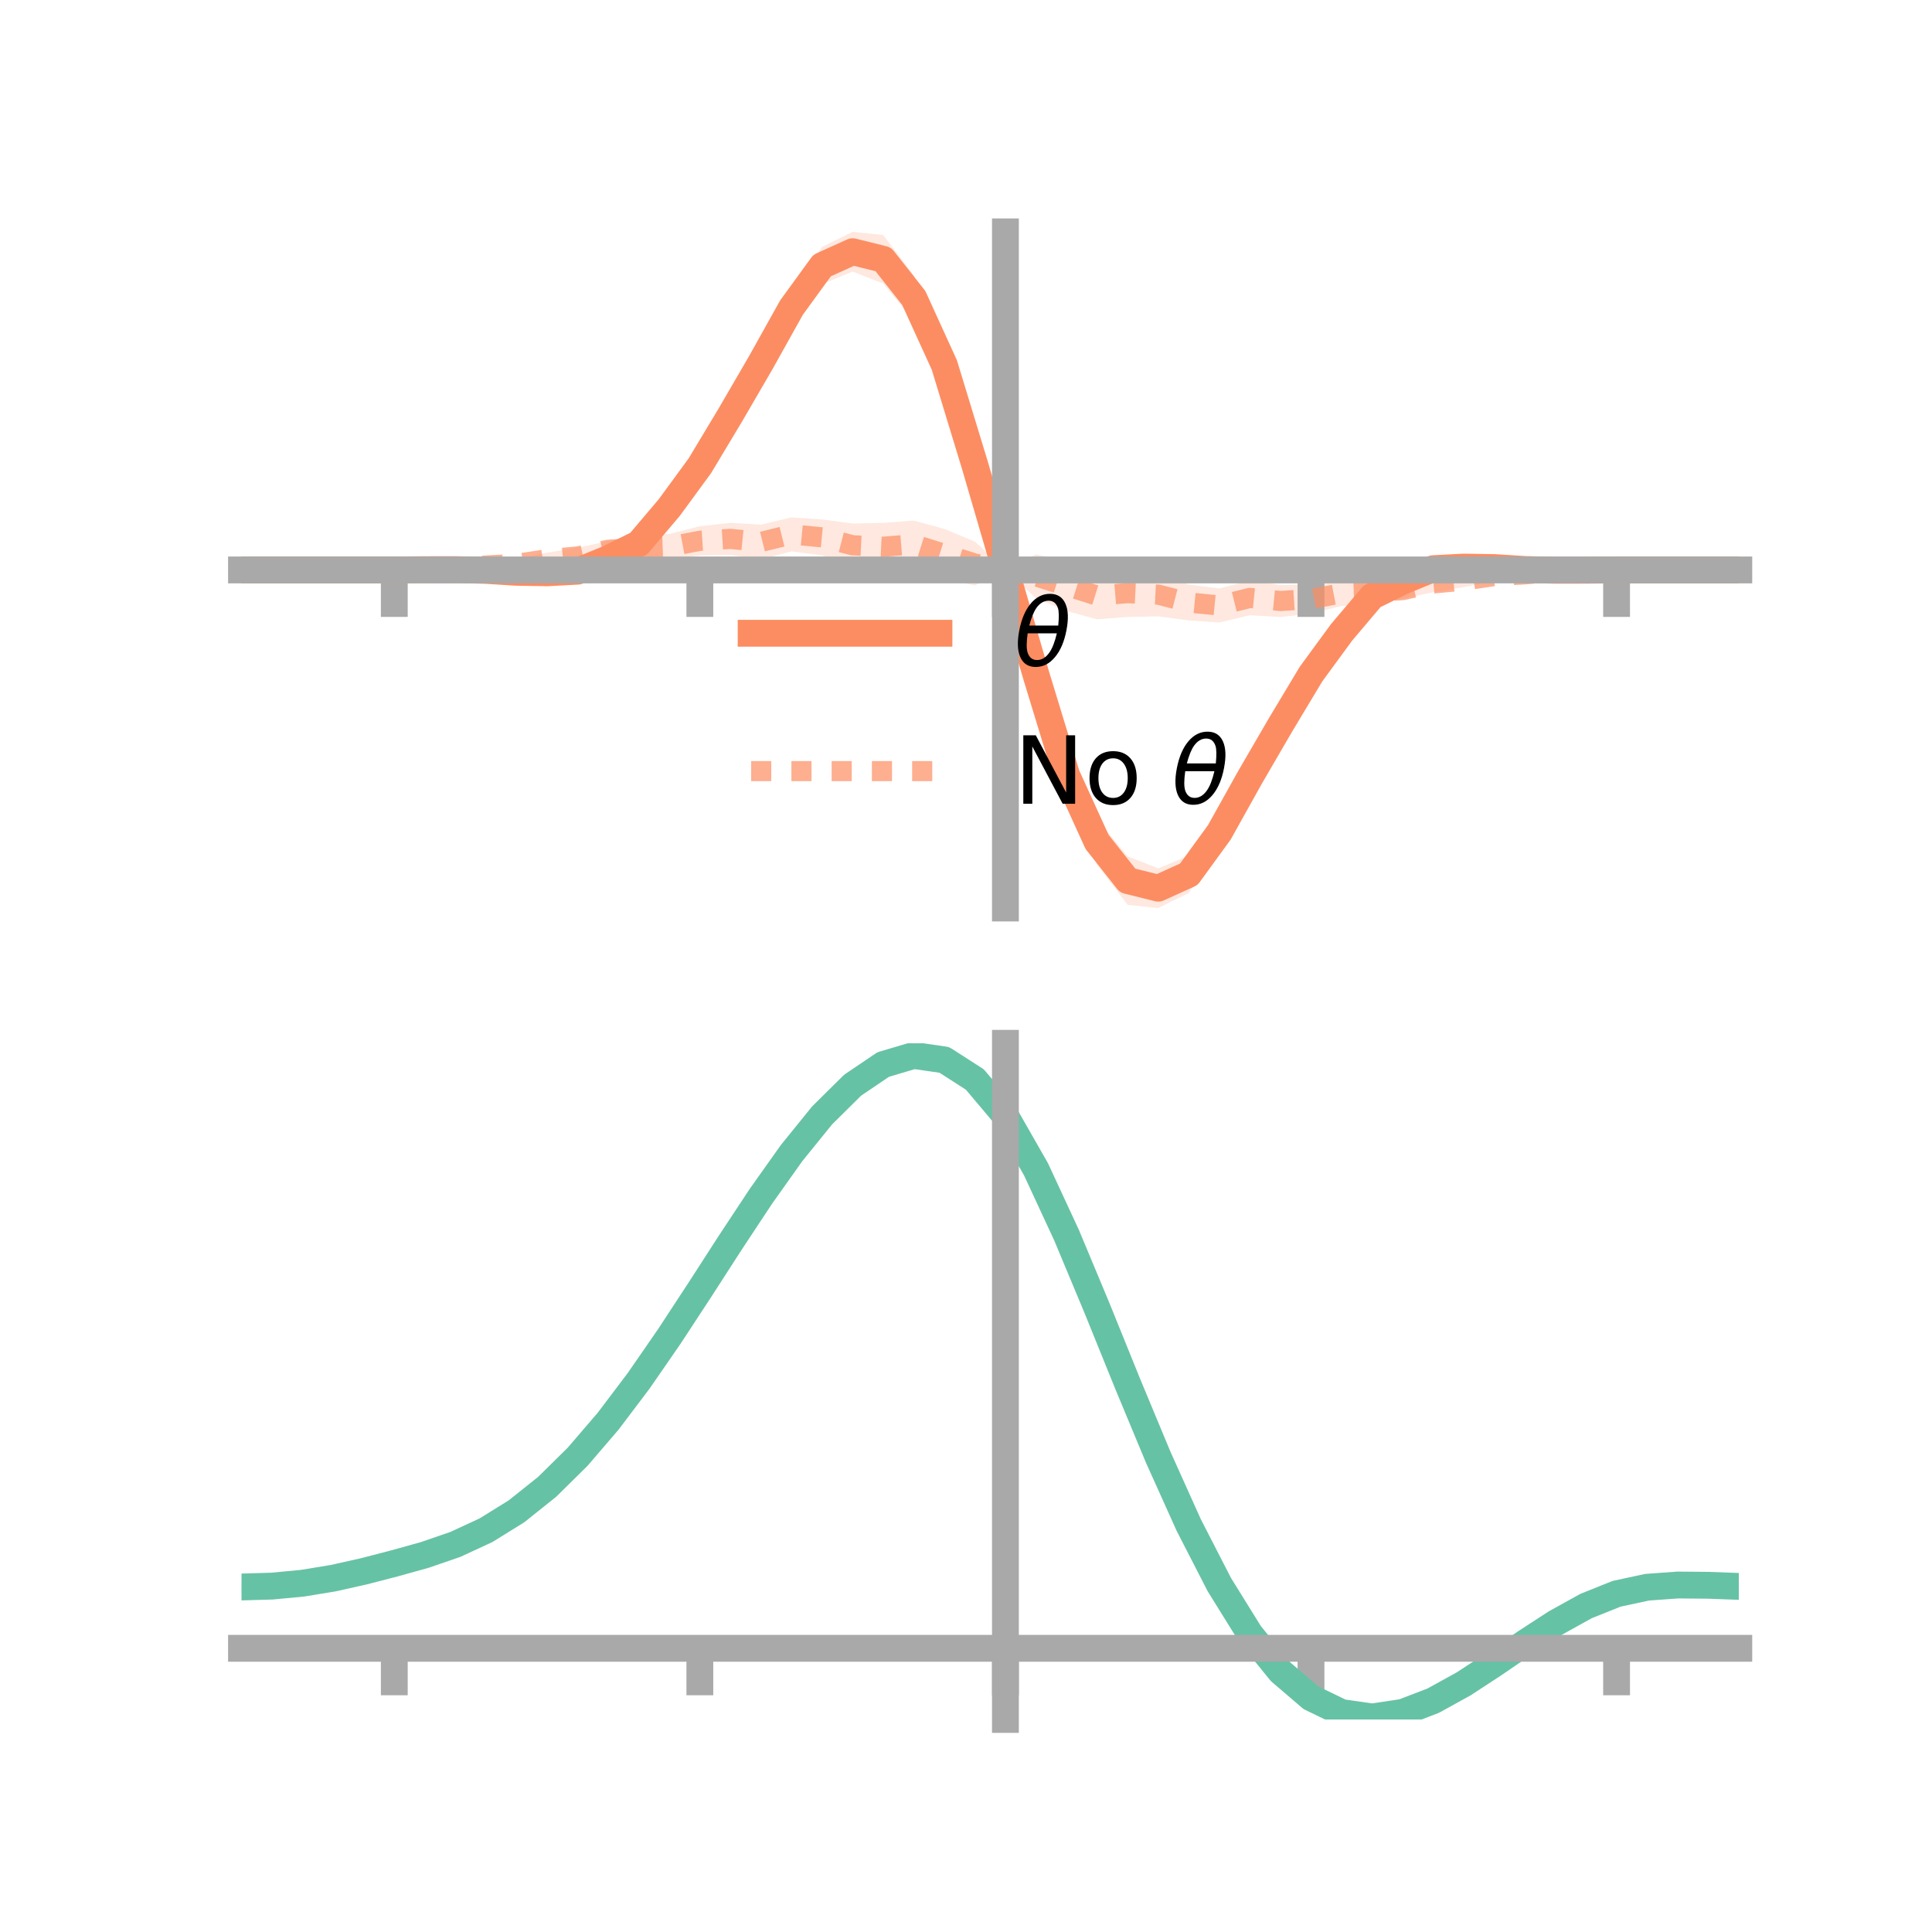 <?xml version="1.0" encoding="utf-8" standalone="no"?>
<!DOCTYPE svg PUBLIC "-//W3C//DTD SVG 1.1//EN"
  "http://www.w3.org/Graphics/SVG/1.1/DTD/svg11.dtd">
<!-- Created with matplotlib (https://matplotlib.org/) -->
<svg height="144pt" version="1.1" viewBox="0 0 144 144" width="144pt" xmlns="http://www.w3.org/2000/svg" xmlns:xlink="http://www.w3.org/1999/xlink">
 <defs>
  <style type="text/css">*{stroke-linecap:butt;stroke-linejoin:round;}</style>
 </defs>
 <g id="figure_1">
  <g id="patch_1">
   <path d="M 0 144 
L 144 144 
L 144 0 
L 0 0 
z
" style="fill:none;"/>
  </g>
  <g id="axes_1">
   <g id="patch_2">
    <path d="M 18 67.68 
L 129.6 67.68 
L 129.6 17.28 
L 18 17.28 
z
" style="fill:none;"/>
   </g>
   <g id="PolyCollection_1">
    <path clip-path="url(#p8ff469fc2b)" d="M 18 42.48 
L 18 42.48 
L 20.278 42.48 
L 22.555 42.48 
L 24.833 42.48 
L 27.11 42.48 
L 29.388 42.479 
L 31.665 42.417 
L 33.943 42.339 
L 36.22 42.327 
L 38.498 42.376 
L 40.776 42.271 
L 43.053 41.99 
L 45.331 40.887 
L 47.608 39.816 
L 49.886 36.823 
L 52.163 33.596 
L 54.441 29.452 
L 56.718 25.732 
L 58.996 21.773 
L 61.273 18.402 
L 63.551 17.28 
L 65.829 17.519 
L 68.106 20.511 
L 70.384 25.61 
L 72.661 33.335 
L 74.939 42.469 
L 77.216 48.956 
L 79.494 56.168 
L 81.771 61.058 
L 84.049 63.826 
L 86.327 64.721 
L 88.604 63.779 
L 90.882 60.89 
L 93.159 56.683 
L 95.437 52.569 
L 97.714 49.124 
L 99.992 46.128 
L 102.269 43.745 
L 104.547 42.564 
L 106.824 41.805 
L 109.102 41.846 
L 111.38 42.025 
L 113.657 42.26 
L 115.935 42.386 
L 118.212 42.459 
L 120.49 42.479 
L 122.767 42.48 
L 125.045 42.48 
L 127.322 42.48 
L 129.6 42.48 
L 129.6 42.48 
L 129.6 42.48 
L 127.322 42.48 
L 125.045 42.48 
L 122.767 42.48 
L 120.49 42.481 
L 118.212 42.543 
L 115.935 42.621 
L 113.657 42.633 
L 111.38 42.584 
L 109.102 42.689 
L 106.824 42.97 
L 104.547 44.073 
L 102.269 45.144 
L 99.992 48.137 
L 97.714 51.364 
L 95.437 55.508 
L 93.159 59.228 
L 90.882 63.187 
L 88.604 66.558 
L 86.327 67.68 
L 84.049 67.441 
L 81.771 64.449 
L 79.494 59.35 
L 77.216 51.625 
L 74.939 42.469 
L 72.661 36.004 
L 70.384 28.792 
L 68.106 23.902 
L 65.829 21.134 
L 63.551 20.239 
L 61.273 21.181 
L 58.996 24.07 
L 56.718 28.277 
L 54.441 32.391 
L 52.163 35.836 
L 49.886 38.832 
L 47.608 41.215 
L 45.331 42.396 
L 43.053 43.155 
L 40.776 43.114 
L 38.498 42.935 
L 36.22 42.7 
L 33.943 42.574 
L 31.665 42.501 
L 29.388 42.481 
L 27.11 42.48 
L 24.833 42.48 
L 22.555 42.48 
L 20.278 42.48 
L 18 42.48 
z
" style="fill:#fc8d62;fill-opacity:0.2;"/>
   </g>
   <g id="PolyCollection_2">
    <path clip-path="url(#p8ff469fc2b)" d="M 18 42.48 
L 18 42.48 
L 20.278 42.48 
L 22.555 42.48 
L 24.833 42.48 
L 27.11 42.48 
L 29.388 42.479 
L 31.665 42.401 
L 33.943 42.245 
L 36.22 41.915 
L 38.498 41.659 
L 40.776 41.195 
L 43.053 40.826 
L 45.331 40.331 
L 47.608 39.939 
L 49.886 39.797 
L 52.163 39.222 
L 54.441 38.972 
L 56.718 39.105 
L 58.996 38.563 
L 61.273 38.715 
L 63.551 39.022 
L 65.829 38.976 
L 68.106 38.8 
L 70.384 39.425 
L 72.661 40.368 
L 74.939 42.469 
L 77.216 41.321 
L 79.494 41.815 
L 81.771 42.628 
L 84.049 42.431 
L 86.327 42.7 
L 88.604 43.571 
L 90.882 43.863 
L 93.159 43.274 
L 95.437 43.605 
L 97.714 43.562 
L 99.992 43.272 
L 102.269 43.251 
L 104.547 43.338 
L 106.824 42.839 
L 109.102 42.789 
L 111.38 42.563 
L 113.657 42.575 
L 115.935 42.498 
L 118.212 42.459 
L 120.49 42.48 
L 122.767 42.48 
L 125.045 42.48 
L 127.322 42.48 
L 129.6 42.48 
L 129.6 42.48 
L 129.6 42.48 
L 127.322 42.48 
L 125.045 42.48 
L 122.767 42.48 
L 120.49 42.481 
L 118.212 42.559 
L 115.935 42.715 
L 113.657 43.045 
L 111.38 43.301 
L 109.102 43.765 
L 106.824 44.134 
L 104.547 44.629 
L 102.269 45.021 
L 99.992 45.163 
L 97.714 45.738 
L 95.437 45.988 
L 93.159 45.855 
L 90.882 46.397 
L 88.604 46.245 
L 86.327 45.938 
L 84.049 45.984 
L 81.771 46.16 
L 79.494 45.535 
L 77.216 44.592 
L 74.939 42.469 
L 72.661 43.639 
L 70.384 43.145 
L 68.106 42.332 
L 65.829 42.529 
L 63.551 42.26 
L 61.273 41.389 
L 58.996 41.097 
L 56.718 41.686 
L 54.441 41.355 
L 52.163 41.398 
L 49.886 41.688 
L 47.608 41.709 
L 45.331 41.622 
L 43.053 42.121 
L 40.776 42.171 
L 38.498 42.397 
L 36.22 42.385 
L 33.943 42.462 
L 31.665 42.501 
L 29.388 42.48 
L 27.11 42.48 
L 24.833 42.48 
L 22.555 42.48 
L 20.278 42.48 
L 18 42.48 
z
" style="fill:#fc8d62;fill-opacity:0.2;"/>
   </g>
   <g id="matplotlib.axis_1">
    <g id="xtick_1">
     <g id="line2d_1">
      <defs>
       <path d="M 0 0 
L 0 3.5 
" id="m8fe85a361e" style="stroke:#a9a9a9;stroke-width:2;"/>
      </defs>
      <g>
       <use style="fill:#a9a9a9;stroke:#a9a9a9;stroke-width:2;" x="29.388" xlink:href="#m8fe85a361e" y="42.48"/>
      </g>
     </g>
    </g>
    <g id="xtick_2">
     <g id="line2d_2">
      <g>
       <use style="fill:#a9a9a9;stroke:#a9a9a9;stroke-width:2;" x="52.163" xlink:href="#m8fe85a361e" y="42.48"/>
      </g>
     </g>
    </g>
    <g id="xtick_3">
     <g id="line2d_3">
      <g>
       <use style="fill:#a9a9a9;stroke:#a9a9a9;stroke-width:2;" x="74.939" xlink:href="#m8fe85a361e" y="42.48"/>
      </g>
     </g>
    </g>
    <g id="xtick_4">
     <g id="line2d_4">
      <g>
       <use style="fill:#a9a9a9;stroke:#a9a9a9;stroke-width:2;" x="97.714" xlink:href="#m8fe85a361e" y="42.48"/>
      </g>
     </g>
    </g>
    <g id="xtick_5">
     <g id="line2d_5">
      <g>
       <use style="fill:#a9a9a9;stroke:#a9a9a9;stroke-width:2;" x="120.49" xlink:href="#m8fe85a361e" y="42.48"/>
      </g>
     </g>
    </g>
   </g>
   <g id="matplotlib.axis_2"/>
   <g id="line2d_6">
    <path clip-path="url(#p8ff469fc2b)" d="M 18 42.48 
L 20.278 42.48 
L 22.555 42.48 
L 24.833 42.48 
L 27.11 42.48 
L 29.388 42.48 
L 31.665 42.459 
L 33.943 42.456 
L 36.22 42.513 
L 38.498 42.656 
L 40.776 42.693 
L 43.053 42.573 
L 45.331 41.641 
L 47.608 40.516 
L 49.886 37.827 
L 52.163 34.716 
L 54.441 30.922 
L 56.718 27.004 
L 58.996 22.922 
L 61.273 19.791 
L 63.551 18.76 
L 65.829 19.326 
L 68.106 22.206 
L 70.384 27.201 
L 72.661 34.669 
L 74.939 42.469 
L 77.216 50.291 
L 79.494 57.759 
L 81.771 62.754 
L 84.049 65.634 
L 86.327 66.2 
L 88.604 65.169 
L 90.882 62.038 
L 93.159 57.956 
L 95.437 54.038 
L 97.714 50.244 
L 99.992 47.133 
L 102.269 44.444 
L 104.547 43.319 
L 106.824 42.387 
L 109.102 42.267 
L 111.38 42.304 
L 113.657 42.447 
L 115.935 42.504 
L 118.212 42.501 
L 120.49 42.48 
L 122.767 42.48 
L 125.045 42.48 
L 127.322 42.48 
L 129.6 42.48 
" style="fill:none;stroke:#fc8d62;stroke-linecap:square;stroke-width:2;"/>
   </g>
   <g id="line2d_7">
    <path clip-path="url(#p8ff469fc2b)" d="M 18 42.48 
L 20.278 42.48 
L 22.555 42.48 
L 24.833 42.48 
L 27.11 42.48 
L 29.388 42.48 
L 31.665 42.451 
L 33.943 42.353 
L 36.22 42.15 
L 38.498 42.028 
L 40.776 41.683 
L 43.053 41.474 
L 45.331 40.977 
L 47.608 40.824 
L 49.886 40.742 
L 52.163 40.31 
L 54.441 40.164 
L 56.718 40.395 
L 58.996 39.83 
L 61.273 40.052 
L 63.551 40.641 
L 65.829 40.752 
L 68.106 40.566 
L 70.384 41.285 
L 72.661 42.003 
L 74.939 42.469 
L 77.216 42.957 
L 79.494 43.675 
L 81.771 44.394 
L 84.049 44.208 
L 86.327 44.319 
L 88.604 44.908 
L 90.882 45.13 
L 93.159 44.565 
L 95.437 44.796 
L 97.714 44.65 
L 99.992 44.218 
L 102.269 44.136 
L 104.547 43.983 
L 106.824 43.486 
L 109.102 43.277 
L 111.38 42.932 
L 113.657 42.81 
L 115.935 42.607 
L 118.212 42.509 
L 120.49 42.48 
L 122.767 42.48 
L 125.045 42.48 
L 127.322 42.48 
L 129.6 42.48 
" style="fill:none;stroke:#fc8d62;stroke-dasharray:1.5,1.5;stroke-dashoffset:0;stroke-opacity:0.7;stroke-width:1.5;"/>
   </g>
   <g id="patch_3">
    <path d="M 74.939 67.68 
L 74.939 17.28 
" style="fill:none;stroke:#a9a9a9;stroke-linecap:square;stroke-linejoin:miter;stroke-width:2;"/>
   </g>
   <g id="patch_4">
    <path d="M 129.6 67.68 
L 129.6 17.28 
" style="fill:none;"/>
   </g>
   <g id="patch_5">
    <path d="M 18 42.48 
L 129.6 42.48 
" style="fill:none;stroke:#a9a9a9;stroke-linecap:square;stroke-linejoin:miter;stroke-width:2;"/>
   </g>
   <g id="patch_6">
    <path d="M 18 17.28 
L 129.6 17.28 
" style="fill:none;"/>
   </g>
   <g id="legend_1">
    <g id="line2d_8">
     <path d="M 55.985 47.2 
L 69.985 47.2 
" style="fill:none;stroke:#fc8d62;stroke-linecap:square;stroke-width:2;"/>
    </g>
    <g id="line2d_9"/>
    <g id="text_1">
     <!-- $\theta$ -->
     <g transform="translate(75.585 49.65)scale(0.07 -0.07)">
      <defs>
       <path d="M 45.516 34.672 
L 14.453 34.672 
Q 12.359 20.062 14.5 13.875 
Q 17.188 6.25 24.469 6.25 
Q 31.781 6.25 37.359 13.922 
Q 42.234 20.656 45.516 34.672 
z
M 47.016 42.969 
Q 48.344 56.844 46.625 61.719 
Q 43.953 69.438 36.766 69.438 
Q 29.297 69.438 23.828 61.812 
Q 19.531 55.672 16.156 42.969 
z
M 38.188 76.766 
Q 49.906 76.766 54.594 66.406 
Q 59.281 56.109 55.719 37.844 
Q 52.203 19.625 43.453 9.281 
Q 34.766 -1.125 23.047 -1.125 
Q 11.281 -1.125 6.641 9.281 
Q 2 19.625 5.516 37.844 
Q 9.078 56.109 17.719 66.406 
Q 26.422 76.766 38.188 76.766 
z
" id="DejaVuSans-Oblique-952"/>
      </defs>
      <use transform="translate(0 0.234)" xlink:href="#DejaVuSans-Oblique-952"/>
     </g>
    </g>
    <g id="line2d_10">
     <path d="M 55.985 57.474 
L 69.985 57.474 
" style="fill:none;stroke:#fc8d62;stroke-dasharray:1.5,1.5;stroke-dashoffset:0;stroke-opacity:0.7;stroke-width:1.5;"/>
    </g>
    <g id="line2d_11"/>
    <g id="text_2">
     <!-- No $\theta$ -->
     <g transform="translate(75.585 59.924)scale(0.07 -0.07)">
      <defs>
       <path d="M 9.812 72.906 
L 23.094 72.906 
L 55.422 11.922 
L 55.422 72.906 
L 64.984 72.906 
L 64.984 0 
L 51.703 0 
L 19.391 60.984 
L 19.391 0 
L 9.812 0 
z
" id="DejaVuSans-78"/>
       <path d="M 30.609 48.391 
Q 23.391 48.391 19.188 42.75 
Q 14.984 37.109 14.984 27.297 
Q 14.984 17.484 19.156 11.844 
Q 23.344 6.203 30.609 6.203 
Q 37.797 6.203 41.984 11.859 
Q 46.188 17.531 46.188 27.297 
Q 46.188 37.016 41.984 42.703 
Q 37.797 48.391 30.609 48.391 
z
M 30.609 56 
Q 42.328 56 49.016 48.375 
Q 55.719 40.766 55.719 27.297 
Q 55.719 13.875 49.016 6.219 
Q 42.328 -1.422 30.609 -1.422 
Q 18.844 -1.422 12.172 6.219 
Q 5.516 13.875 5.516 27.297 
Q 5.516 40.766 12.172 48.375 
Q 18.844 56 30.609 56 
z
" id="DejaVuSans-111"/>
       <path id="DejaVuSans-32"/>
      </defs>
      <use transform="translate(0 0.234)" xlink:href="#DejaVuSans-78"/>
      <use transform="translate(74.805 0.234)" xlink:href="#DejaVuSans-111"/>
      <use transform="translate(135.986 0.234)" xlink:href="#DejaVuSans-32"/>
      <use transform="translate(167.773 0.234)" xlink:href="#DejaVuSans-Oblique-952"/>
     </g>
    </g>
   </g>
  </g>
  <g id="axes_2">
   <g id="patch_7">
    <path d="M 18 128.16 
L 129.6 128.16 
L 129.6 77.76 
L 18 77.76 
z
" style="fill:none;"/>
   </g>
   <g id="PolyCollection_3">
    <path clip-path="url(#pe613df176e)" d="M 18 118.36 
L 18 118.21 
L 20.278 118.144 
L 22.555 117.92 
L 24.833 117.532 
L 27.11 117.006 
L 29.388 116.398 
L 31.665 115.748 
L 33.943 114.948 
L 36.22 113.876 
L 38.498 112.444 
L 40.776 110.596 
L 43.053 108.312 
L 45.331 105.607 
L 47.608 102.531 
L 49.886 99.163 
L 52.163 95.61 
L 54.441 91.999 
L 56.718 88.476 
L 58.996 85.196 
L 61.273 82.323 
L 63.551 80.021 
L 65.829 78.449 
L 68.106 77.76 
L 70.384 78.095 
L 72.661 79.582 
L 74.939 82.327 
L 77.216 86.369 
L 79.494 91.353 
L 81.771 96.886 
L 84.049 102.595 
L 86.327 108.154 
L 88.604 113.291 
L 90.882 117.795 
L 93.159 121.518 
L 95.437 124.374 
L 97.714 126.341 
L 99.992 127.451 
L 102.269 127.783 
L 104.547 127.45 
L 106.824 126.586 
L 109.102 125.341 
L 111.38 123.87 
L 113.657 122.326 
L 115.935 120.857 
L 118.212 119.601 
L 120.49 118.689 
L 122.767 118.202 
L 125.045 118.042 
L 127.322 118.069 
L 129.6 118.16 
L 129.6 118.322 
L 129.6 118.322 
L 127.322 118.247 
L 125.045 118.235 
L 122.767 118.404 
L 120.49 118.895 
L 118.212 119.81 
L 115.935 121.079 
L 113.657 122.573 
L 111.38 124.151 
L 109.102 125.656 
L 106.824 126.93 
L 104.547 127.815 
L 102.269 128.16 
L 99.992 127.837 
L 97.714 126.744 
L 95.437 124.818 
L 93.159 122.035 
L 90.882 118.421 
L 88.604 114.055 
L 86.327 109.075 
L 84.049 103.684 
L 81.771 98.143 
L 79.494 92.77 
L 77.216 87.927 
L 74.939 84.002 
L 72.661 81.341 
L 70.384 79.902 
L 68.106 79.576 
L 65.829 80.237 
L 63.551 81.746 
L 61.273 83.953 
L 58.996 86.704 
L 56.718 89.841 
L 54.441 93.21 
L 52.163 96.663 
L 49.886 100.061 
L 47.608 103.287 
L 45.331 106.24 
L 43.053 108.845 
L 40.776 111.052 
L 38.498 112.845 
L 36.22 114.236 
L 33.943 115.273 
L 31.665 116.041 
L 29.388 116.659 
L 27.11 117.232 
L 24.833 117.725 
L 22.555 118.086 
L 20.278 118.295 
L 18 118.36 
z
" style="fill:#66c2a5;fill-opacity:0.2;"/>
   </g>
   <g id="matplotlib.axis_3">
    <g id="xtick_6">
     <g id="line2d_12">
      <g>
       <use style="fill:#a9a9a9;stroke:#a9a9a9;stroke-width:2;" x="29.388" xlink:href="#m8fe85a361e" y="122.855"/>
      </g>
     </g>
    </g>
    <g id="xtick_7">
     <g id="line2d_13">
      <g>
       <use style="fill:#a9a9a9;stroke:#a9a9a9;stroke-width:2;" x="52.163" xlink:href="#m8fe85a361e" y="122.855"/>
      </g>
     </g>
    </g>
    <g id="xtick_8">
     <g id="line2d_14">
      <g>
       <use style="fill:#a9a9a9;stroke:#a9a9a9;stroke-width:2;" x="74.939" xlink:href="#m8fe85a361e" y="122.855"/>
      </g>
     </g>
    </g>
    <g id="xtick_9">
     <g id="line2d_15">
      <g>
       <use style="fill:#a9a9a9;stroke:#a9a9a9;stroke-width:2;" x="97.714" xlink:href="#m8fe85a361e" y="122.855"/>
      </g>
     </g>
    </g>
    <g id="xtick_10">
     <g id="line2d_16">
      <g>
       <use style="fill:#a9a9a9;stroke:#a9a9a9;stroke-width:2;" x="120.49" xlink:href="#m8fe85a361e" y="122.855"/>
      </g>
     </g>
    </g>
   </g>
   <g id="matplotlib.axis_4"/>
   <g id="line2d_17">
    <path clip-path="url(#pe613df176e)" d="M 18 118.285 
L 20.278 118.219 
L 22.555 118.003 
L 24.833 117.628 
L 27.11 117.119 
L 29.388 116.529 
L 31.665 115.895 
L 33.943 115.11 
L 36.22 114.056 
L 38.498 112.644 
L 40.776 110.824 
L 43.053 108.578 
L 45.331 105.924 
L 47.608 102.909 
L 49.886 99.612 
L 52.163 96.136 
L 54.441 92.605 
L 56.718 89.159 
L 58.996 85.95 
L 61.273 83.138 
L 63.551 80.883 
L 65.829 79.343 
L 68.106 78.668 
L 70.384 78.998 
L 72.661 80.461 
L 74.939 83.164 
L 77.216 87.148 
L 79.494 92.061 
L 81.771 97.514 
L 84.049 103.139 
L 86.327 108.615 
L 88.604 113.673 
L 90.882 118.108 
L 93.159 121.776 
L 95.437 124.596 
L 97.714 126.543 
L 99.992 127.644 
L 102.269 127.972 
L 104.547 127.632 
L 106.824 126.758 
L 109.102 125.499 
L 111.38 124.01 
L 113.657 122.45 
L 115.935 120.968 
L 118.212 119.706 
L 120.49 118.792 
L 122.767 118.303 
L 125.045 118.138 
L 127.322 118.158 
L 129.6 118.241 
" style="fill:none;stroke:#66c2a5;stroke-linecap:square;stroke-width:2;"/>
   </g>
   <g id="patch_8">
    <path d="M 74.939 128.16 
L 74.939 77.76 
" style="fill:none;stroke:#a9a9a9;stroke-linecap:square;stroke-linejoin:miter;stroke-width:2;"/>
   </g>
   <g id="patch_9">
    <path d="M 129.6 128.16 
L 129.6 77.76 
" style="fill:none;"/>
   </g>
   <g id="patch_10">
    <path d="M 18 122.855 
L 129.6 122.855 
" style="fill:none;stroke:#a9a9a9;stroke-linecap:square;stroke-linejoin:miter;stroke-width:2;"/>
   </g>
   <g id="patch_11">
    <path d="M 18 77.76 
L 129.6 77.76 
" style="fill:none;"/>
   </g>
  </g>
 </g>
 <defs>
  <clipPath id="p8ff469fc2b">
   <rect height="50.4" width="111.6" x="18" y="17.28"/>
  </clipPath>
  <clipPath id="pe613df176e">
   <rect height="50.4" width="111.6" x="18" y="77.76"/>
  </clipPath>
 </defs>
</svg>
